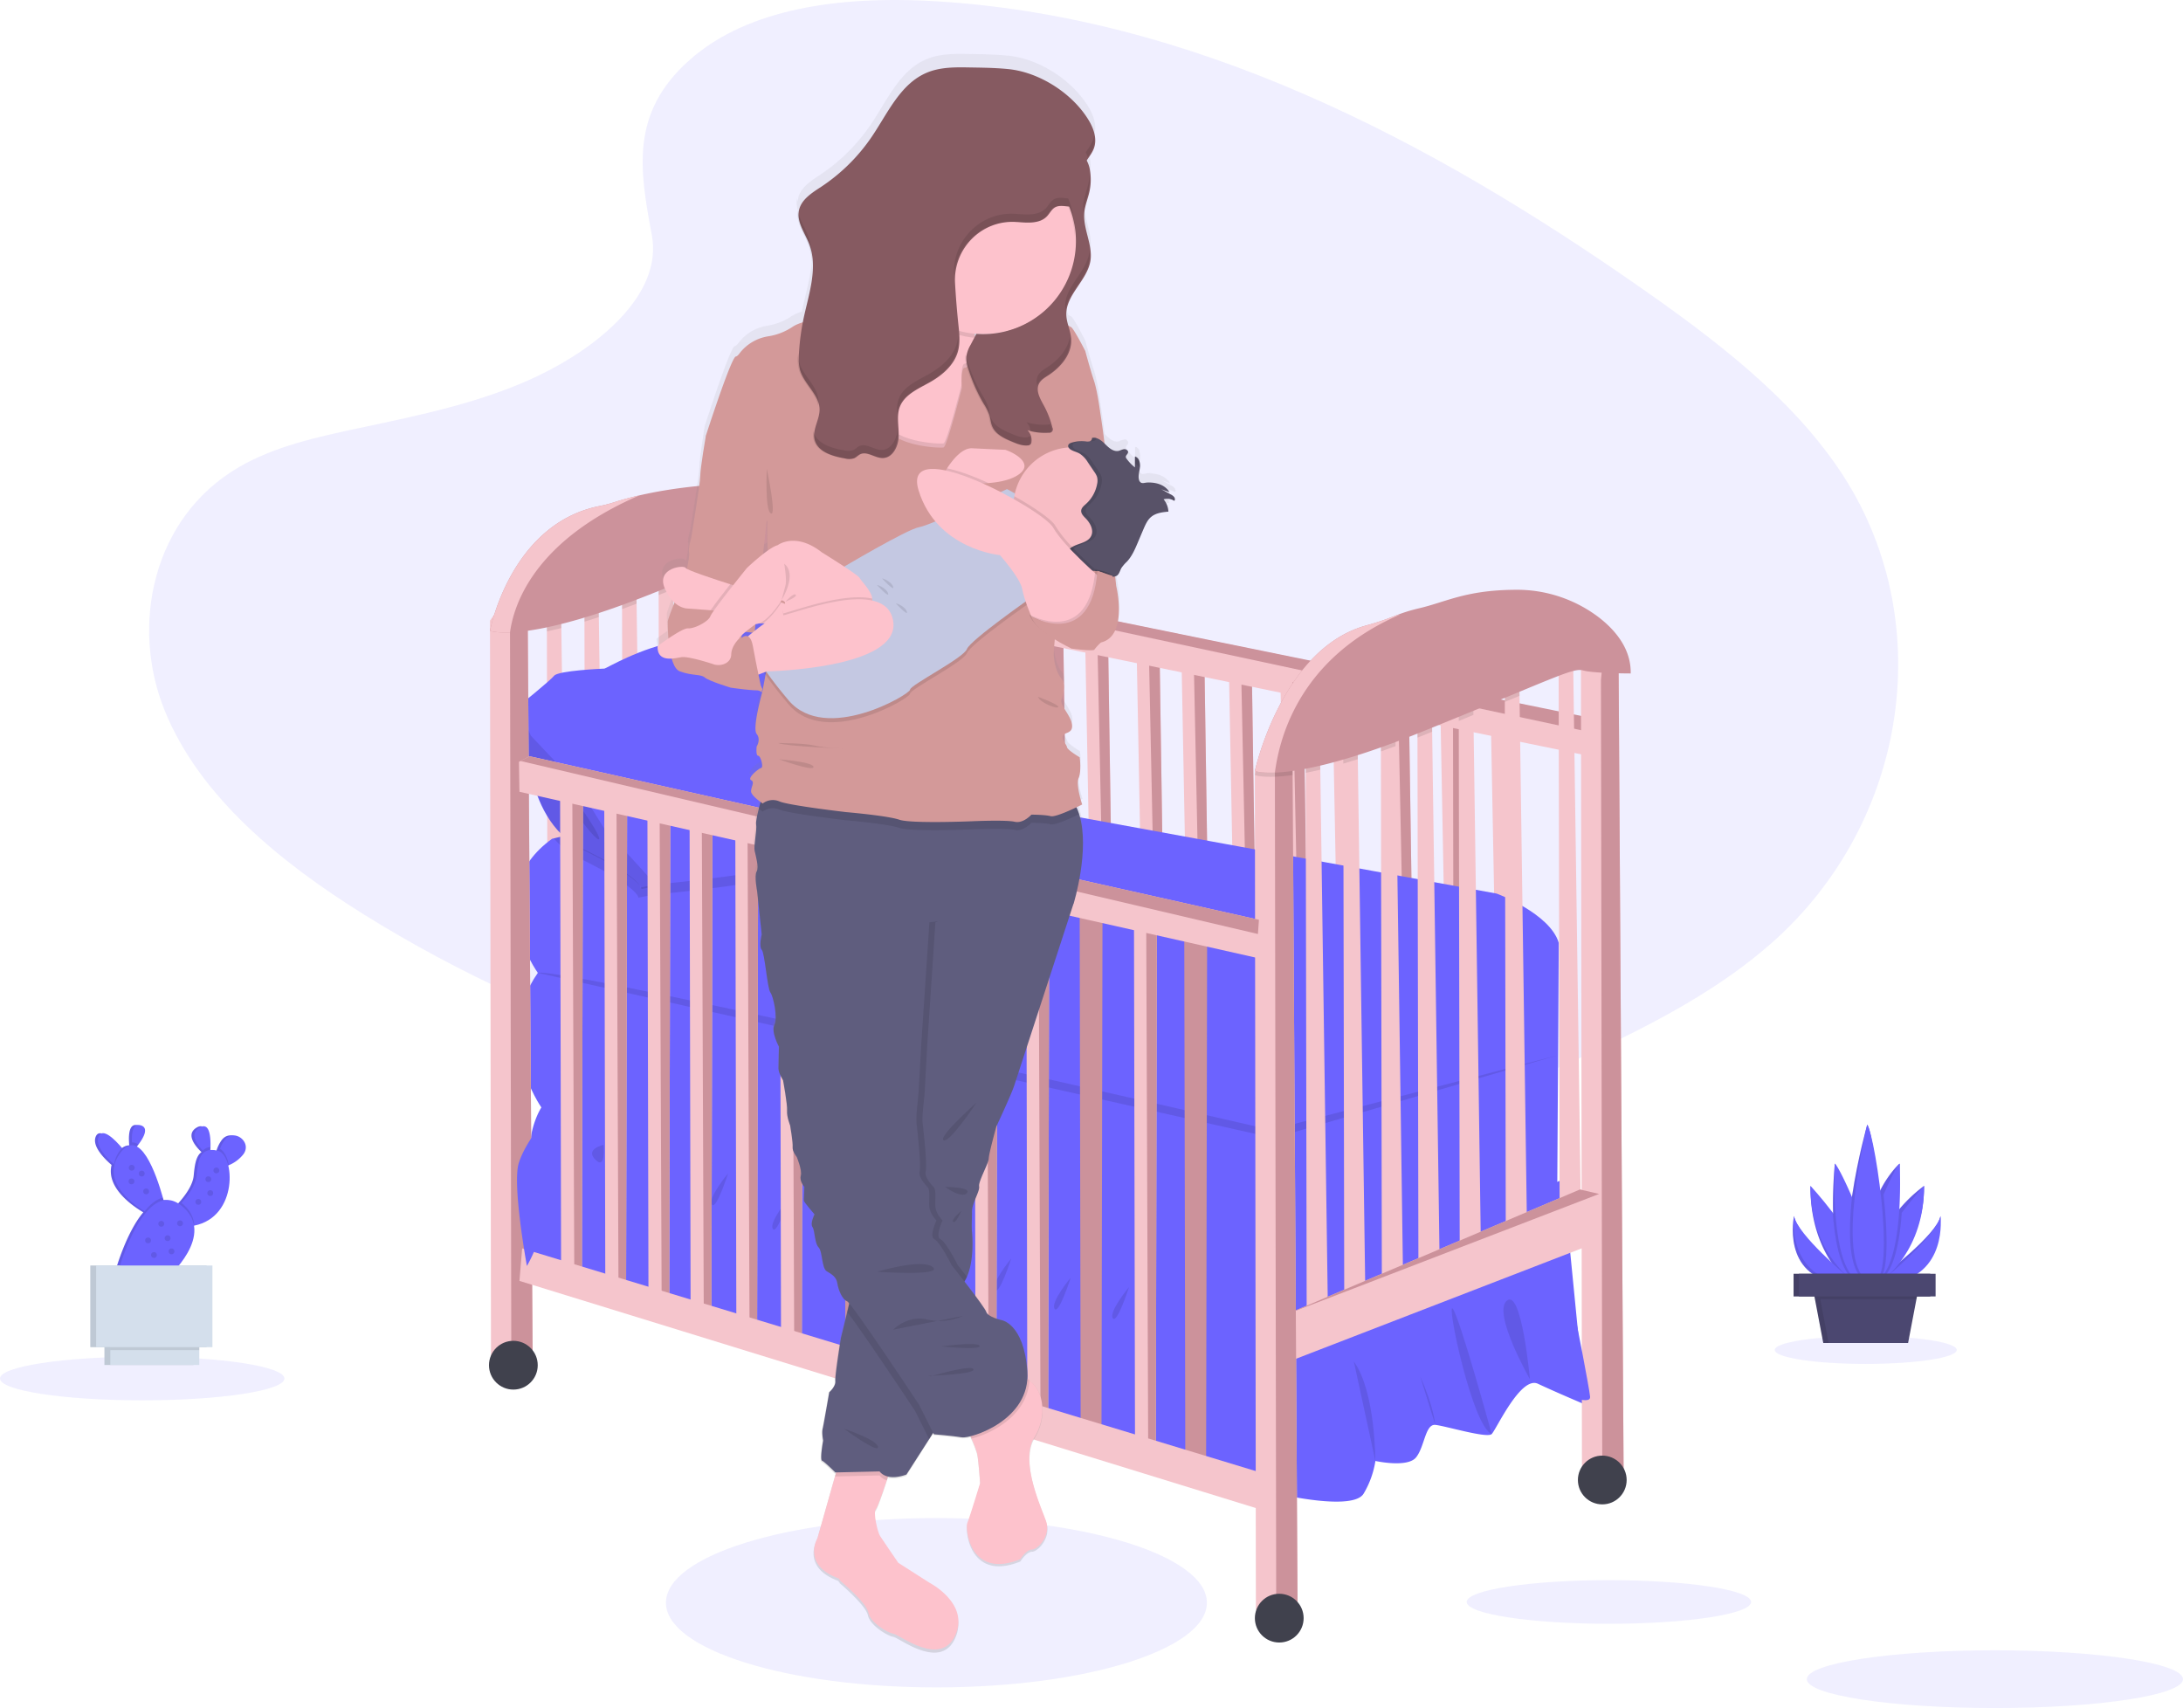 <svg id="eab39aaf-964c-43a5-8393-bd3b53d495e1"
     data-name="Layer 1"
     xmlns="http://www.w3.org/2000/svg"
     width="1074.54"
     height="840.74"
     viewBox="0 0 1074.54 840.74"
>
  <defs>
    <linearGradient id="dcdd7e1b-93ae-4349-854b-9912b47642c8"
                    x1="513.67"
                    y1="843.12"
                    x2="513.67"
                    y2="56.12"
                    gradientUnits="userSpaceOnUse"
    >
      <stop offset="0"
            stop-color="gray"
            stop-opacity="0.25"
      />
      <stop offset="0.54"
            stop-color="gray"
            stop-opacity="0.12"
      />
      <stop offset="1"
            stop-color="gray"
            stop-opacity="0.1"
      />
    </linearGradient>
  </defs>
  <title>baby</title>
  <path d="M402,59.3C431.18,33.27,477,28,518.77,30c131.09,6.52,249.42,69.8,351.78,141.39,37.06,25.91,73.54,53.84,97.59,89.53,49,72.65,34.44,173.29-33.64,233.14-23.17,20.36-51.25,36-80.08,49.81-51.26,24.6-106.57,44.35-164.75,50-41.48,4-83.48.75-124.73-4.84C449.71,573.4,336.6,538.84,241.79,479.72,200.21,453.79,161,421.55,143.88,379.6s-6.17-95.11,36.29-119.94c17.56-10.27,38.56-14.91,59.11-19.27,30.26-6.41,61-12.73,88.3-25.76,28.21-13.46,61.6-39.49,56-69.29C377.6,113.37,372.8,85.3,402,59.3Z"
        transform="translate(-62.73 -29.63)"
        fill="#6c63ff"
        opacity="0.1"
  />
  <ellipse cx="460.93"
           cy="788.9"
           rx="133.14"
           ry="41.68"
           fill="#6c63ff"
           opacity="0.1"
  />
  <polygon points="733.95 360.24 738.78 616.96 749.05 618.17 745.18 359.22 733.95 360.24"
           fill="#f5c5cc"
  />
  <polygon points="739.87 355.45 745.38 622.64 749.05 618.17 745.18 359.22 739.87 355.45"
           fill="none"
  />
  <polygon points="709.12 355.41 713.95 612.13 724.22 613.34 720.35 354.39 709.12 355.41"
           fill="#f5c5cc"
  />
  <polygon points="715.04 350.62 720.54 617.81 724.22 613.34 720.35 354.39 715.04 350.62"
           fill="none"
  />
  <polygon points="715.19 341.99 715.69 621.99 726.19 620.99 722.19 336.49 715.19 341.99"
           fill="#cc929b"
  />
  <polygon points="425.56 295.24 429.99 527.95 440.26 529.03 436.8 294.3 425.56 295.24"
           fill="#f5c5cc"
  />
  <polygon points="431.49 290.89 436.57 533.09 440.26 529.03 436.8 294.3 431.49 290.89"
           fill="#cc929b"
  />
  <polygon points="447.41 301.13 451.84 533.83 462.11 534.91 458.65 300.19 447.41 301.13"
           fill="#f5c5cc"
  />
  <polygon points="453.34 296.77 458.43 538.97 462.11 534.91 458.65 300.19 453.34 296.77"
           fill="#cc929b"
  />
  <polygon points="468.77 307.51 473.2 540.22 483.47 541.3 480.01 306.58 468.77 307.51"
           fill="#f5c5cc"
  />
  <polygon points="474.7 303.17 479.79 545.36 483.47 541.3 480.01 306.58 474.7 303.17"
           fill="#cc929b"
  />
  <polygon points="489.55 308.81 494.11 549.69 504.38 550.81 500.78 307.85 489.55 308.81"
           fill="#f5c5cc"
  />
  <polygon points="495.47 304.31 500.7 555.01 504.38 550.81 500.78 307.85 495.47 304.31"
           fill="#cc929b"
  />
  <polygon points="512.08 310.69 516.65 551.56 526.92 552.68 523.32 309.72 512.08 310.69"
           fill="#f5c5cc"
  />
  <polygon points="518.01 306.19 523.24 556.88 526.92 552.68 523.32 309.72 518.01 306.19"
           fill="#cc929b"
  />
  <polygon points="534.22 318.56 538.78 559.44 549.05 560.56 545.46 317.6 534.22 318.56"
           fill="#f5c5cc"
  />
  <polygon points="540.14 314.06 545.37 564.76 549.05 560.56 545.46 317.6 540.14 314.06"
           fill="#cc929b"
  />
  <polygon points="559.56 323.76 564.24 571.36 574.51 572.51 570.8 322.77 559.56 323.76"
           fill="#f5c5cc"
  />
  <polygon points="565.48 319.14 570.83 576.83 574.51 572.51 570.8 322.77 565.48 319.14"
           fill="#cc929b"
  />
  <polygon points="581.61 326.39 586.28 573.99 596.56 575.14 592.84 325.4 581.61 326.39"
           fill="#f5c5cc"
  />
  <polygon points="587.53 321.76 592.88 579.46 596.56 575.14 592.84 325.4 587.53 321.76"
           fill="#cc929b"
  />
  <polygon points="604.97 332.99 609.65 580.59 619.92 581.75 616.21 332.01 604.97 332.99"
           fill="#f5c5cc"
  />
  <polygon points="610.9 328.37 616.24 586.07 619.92 581.75 616.21 332.01 610.9 328.37"
           fill="#cc929b"
  />
  <polygon points="405.55 294.83 405.05 280.09 410.25 277.25 783.19 353.74 783.88 372.45 405.55 294.83"
           fill="#f5c5cc"
  />
  <polyline points="410.25 277.25 784.56 353.68 784.18 360.69 405.82 279.66"
            fill="#cc929b"
  />
  <polygon points="425.69 661.67 415.19 665.49 405.19 665.49 404.69 270.95 410.19 263.31 415.5 261.75 422.19 260.74 425.69 661.67"
           fill="#f5c5cc"
  />
  <polygon points="425.69 661.67 415.19 665.49 414.54 271.73 415.5 261.75 422.19 260.74 425.69 661.67"
           fill="#cc929b"
  />
  <polygon points="630.35 340.32 635.03 587.91 645.3 589.07 641.59 339.33 630.35 340.32"
           fill="#f5c5cc"
  />
  <polygon points="636.27 335.69 641.62 593.39 645.3 589.07 641.59 339.33 636.27 335.69"
           fill="#cc929b"
  />
  <polygon points="655.92 344.23 660.69 597.12 670.96 598.3 667.15 343.23 655.92 344.23"
           fill="#f5c5cc"
  />
  <polygon points="661.84 339.51 667.28 602.71 670.96 598.3 667.15 343.23 661.84 339.51"
           fill="none"
  />
  <polygon points="682.25 348.86 687.08 605.58 697.35 606.79 693.49 347.84 682.25 348.86"
           fill="#f5c5cc"
  />
  <polygon points="688.17 344.07 693.68 611.27 697.35 606.79 693.49 347.84 688.17 344.07"
           fill="#cc929b"
  />
  <polygon points="280.19 585.99 269.69 586.99 269.2 310.8 269.19 306.99 276.19 301.49 276.3 309.15 280.19 585.99"
           fill="#f5c5cc"
  />
  <polygon points="317.19 570.49 306.69 571.49 306.2 299.81 306.19 291.49 313.19 285.99 313.35 297.15 317.19 570.49"
           fill="#f5c5cc"
  />
  <polygon points="378.19 545.49 367.69 546.49 367.21 278.24 367.19 266.49 374.19 260.99 374.41 276.57 378.19 545.49"
           fill="#f5c5cc"
  />
  <polygon points="404.69 535.49 394.19 536.49 393.72 274.79 393.69 256.49 400.69 250.99 401.05 276.41 404.69 535.49"
           fill="#f5c5cc"
  />
  <polygon points="298.69 582.99 288.19 583.99 287.69 305.99 287.69 303.99 294.69 298.49 294.76 303.76 298.69 582.99"
           fill="#f5c5cc"
  />
  <polygon points="352.69 557.99 342.19 558.99 341.7 286.23 341.69 278.99 348.69 273.49 348.83 283.75 352.69 557.99"
           fill="#f5c5cc"
  />
  <polygon points="335.19 562.99 324.69 563.99 324.21 292.88 324.19 283.99 331.19 278.49 331.35 290.07 335.19 562.99"
           fill="#f5c5cc"
  />
  <path d="M331.72,569.48l-2.5,5.25s-6.5,9.75-5.75,24.75S313,654.23,313,654.23s10.25,4.75,18,4.25,24.5,7.75,24.5,7.75L390.22,677l70.25,16.5s41.25,23,52.5,23,56,15.25,56,15.25S629.47,745,634.22,750,659,761.73,661,762s32.5,3.25,32.5,3.25,35.5,8.25,40.5-.5a45.08,45.08,0,0,0,5.75-16s15.75,3.5,20-1.75,4.5-16.5,9.5-16,25.5,6.75,27.75,4.5,14.25-28.75,22.75-24.75S843,721,843,721l-8.5-86.5-3.75-23.75s-136.25,55.5-141,55.5S331.72,569.48,331.72,569.48Z"
        transform="translate(-62.73 -29.63)"
        fill="#6c63ff"
  />
  <path d="M830,493.73l-.75,122L687.72,670l-358.5-95.25s-24.25-34.25-1.75-66.25c0,0-29-40,7-66l.89-.21,136.11-32.79L532,420.56l267.45,48.92S825.72,479.23,830,493.73Z"
        transform="translate(-62.73 -29.63)"
        fill="#6c63ff"
  />
  <path d="M527.22,432.23c-6.75,3.5-55.75,16.25-65.5,24S384.47,470,384.47,470l-7.5,1.5s.5-5-29.25-19.5a37.93,37.93,0,0,1-12.36-9.71l136.11-32.79L532,420.56C532.08,425.35,531.26,430.13,527.22,432.23Z"
        transform="translate(-62.73 -29.63)"
        opacity="0.1"
  />
  <path d="M321.47,384s-2.5,48.5,27.25,63S378,466.48,378,466.48l7.5-1.5s-26-29-24.25-34S338,400.73,334.47,399.73,321.47,384,321.47,384Z"
        transform="translate(-62.73 -29.63)"
        fill="#6c63ff"
  />
  <path d="M322,384.73s-2.5,48.5,27.25,63,29.25,19.5,29.25,19.5l7.5-1.5s-26-29-24.25-34S338.47,401.48,335,400.48,322,384.73,322,384.73Z"
        transform="translate(-62.73 -29.63)"
        opacity="0.1"
  />
  <path d="M329,405.23s24,36.25,28.25,37.5S334.72,405.73,329,405.23Z"
        transform="translate(-62.73 -29.63)"
        opacity="0.1"
  />
  <path d="M318,377.23s15.5-12.5,17.5-15,24-3.5,24.75-3.5,17.5-10.25,36.25-13.5,26.25-4.75,26.25-4.75,27.5-11.5,29-14,14.25-5.25,30,7,50.5,67.25,50.75,73.25,2.5,17-4.25,20.5-55.75,16.25-65.5,24S385.47,465,385.47,465L360,437.23l-13.5-21.75L324,391.73Z"
        transform="translate(-62.73 -29.63)"
        fill="#6c63ff"
  />
  <path d="M359.8,593.15s-9.33,2-4,7.33S359.8,593.15,359.8,593.15Z"
        transform="translate(-62.73 -29.63)"
        opacity="0.1"
  />
  <path d="M392.47,603.82s-10,12-8,15.33S392.47,603.82,392.47,603.82Z"
        transform="translate(-62.73 -29.63)"
        opacity="0.1"
  />
  <path d="M451.14,619.15s-10,12-8,15.33S451.14,619.15,451.14,619.15Z"
        transform="translate(-62.73 -29.63)"
        opacity="0.1"
  />
  <path d="M522.47,639.15s-10,12-8,15.33S522.47,639.15,522.47,639.15Z"
        transform="translate(-62.73 -29.63)"
        opacity="0.1"
  />
  <path d="M618.47,663.15s-10,12-8,15.33S618.47,663.15,618.47,663.15Z"
        transform="translate(-62.73 -29.63)"
        opacity="0.1"
  />
  <path d="M421.14,607.15s-10,12-8,15.33S421.14,607.15,421.14,607.15Z"
        transform="translate(-62.73 -29.63)"
        opacity="0.1"
  />
  <path d="M560.47,649.15s-10,12-8,15.33S560.47,649.15,560.47,649.15Z"
        transform="translate(-62.73 -29.63)"
        opacity="0.1"
  />
  <path d="M589.8,658.48s-10,12-8,15.34S589.8,658.48,589.8,658.48Z"
        transform="translate(-62.73 -29.63)"
        opacity="0.1"
  />
  <path d="M477.14,627.15s-10,12-8,15.33S477.14,627.15,477.14,627.15Z"
        transform="translate(-62.73 -29.63)"
        opacity="0.1"
  />
  <path d="M729.14,699.82l10.58,48.91S739.8,714.48,729.14,699.82Z"
        transform="translate(-62.73 -29.63)"
        opacity="0.1"
  />
  <path d="M761.8,707.15,769.22,731S768.47,721.82,761.8,707.15Z"
        transform="translate(-62.73 -29.63)"
        opacity="0.1"
  />
  <path d="M797,735.48s-15.83-57.66-19.17-61.66S787.47,731.82,797,735.48Z"
        transform="translate(-62.73 -29.63)"
        opacity="0.1"
  />
  <path d="M815.8,708.48s-18.66-32.66-11.33-38.66S815.8,708.48,815.8,708.48Z"
        transform="translate(-62.73 -29.63)"
        opacity="0.1"
  />
  <path d="M327.47,508.48,689.8,589.82l139.34-40.67L688.47,585.82S338.47,505.15,327.47,508.48Z"
        transform="translate(-62.73 -29.63)"
        opacity="0.1"
  />
  <polygon points="275.69 390.49 276.19 623.24 286.44 624.49 286.94 389.74 275.69 390.49"
           fill="#f5c5cc"
  />
  <polygon points="281.69 386.24 282.69 628.49 286.44 624.49 286.94 389.74 281.69 386.24"
           fill="#cc929b"
  />
  <polygon points="297.44 396.74 297.94 629.49 308.19 630.74 308.69 395.99 297.44 396.74"
           fill="#f5c5cc"
  />
  <polygon points="303.44 392.49 304.44 634.74 308.19 630.74 308.69 395.99 303.44 392.49"
           fill="#cc929b"
  />
  <polygon points="318.69 403.49 319.19 636.24 329.44 637.49 329.94 402.74 318.69 403.49"
           fill="#f5c5cc"
  />
  <polygon points="324.69 399.24 325.69 641.49 329.44 637.49 329.94 402.74 324.69 399.24"
           fill="#cc929b"
  />
  <polygon points="339.44 405.14 339.94 646.06 350.19 647.35 350.69 404.36 339.44 405.14"
           fill="#f5c5cc"
  />
  <polygon points="345.44 400.74 346.44 651.49 350.19 647.35 350.69 404.36 345.44 400.74"
           fill="#cc929b"
  />
  <polygon points="361.94 407.39 362.44 648.31 372.69 649.6 373.19 406.61 361.94 407.39"
           fill="#f5c5cc"
  />
  <polygon points="367.94 402.99 368.94 653.74 372.69 649.6 373.19 406.61 367.94 402.99"
           fill="#cc929b"
  />
  <polygon points="383.94 415.64 384.44 656.56 394.69 657.85 395.19 414.86 383.94 415.64"
           fill="#f5c5cc"
  />
  <polygon points="389.94 411.24 390.94 661.99 394.69 657.85 395.19 414.86 389.94 411.24"
           fill="#cc929b"
  />
  <polygon points="409.19 421.26 409.69 668.9 419.94 670.23 420.44 420.46 409.19 421.26"
           fill="none"
  />
  <polygon points="415.19 416.74 416.19 674.49 419.94 670.23 420.44 420.46 415.19 416.74"
           fill="#cc929b"
  />
  <polygon points="431.19 424.26 431.69 671.9 441.94 673.23 442.44 423.46 431.19 424.26"
           fill="#f5c5cc"
  />
  <polygon points="437.19 419.74 438.19 677.49 441.94 673.23 442.44 423.46 437.19 419.74"
           fill="#cc929b"
  />
  <polygon points="454.44 431.26 454.94 678.9 465.19 680.23 465.69 430.46 454.44 431.26"
           fill="#f5c5cc"
  />
  <polygon points="460.44 426.74 461.44 684.49 465.19 680.23 465.69 430.46 460.44 426.74"
           fill="#cc929b"
  />
  <polygon points="479.69 439.01 480.19 686.65 490.44 687.98 490.94 438.21 479.69 439.01"
           fill="#f5c5cc"
  />
  <polygon points="485.69 434.49 486.69 692.24 490.44 687.98 490.94 438.21 485.69 434.49"
           fill="#cc929b"
  />
  <polygon points="505.19 443.36 505.69 696.28 515.94 697.64 516.44 442.54 505.19 443.36"
           fill="#f5c5cc"
  />
  <polygon points="511.19 438.74 512.19 701.99 515.94 697.64 516.44 442.54 511.19 438.74"
           fill="#cc929b"
  />
  <polygon points="531.44 448.43 531.94 705.2 542.19 706.58 542.69 447.6 531.44 448.43"
           fill="#cc929b"
  />
  <polygon points="537.44 443.74 538.44 710.99 542.19 706.58 542.69 447.6 537.44 443.74"
           fill="none"
  />
  <polygon points="558.19 455.43 558.69 712.2 568.94 713.58 569.44 454.6 558.19 455.43"
           fill="#f5c5cc"
  />
  <polygon points="564.19 450.74 565.19 717.99 568.94 713.58 569.44 454.6 564.19 450.74"
           fill="#cc929b"
  />
  <polygon points="582.94 460.68 583.44 717.45 593.69 718.83 594.19 459.85 582.94 460.68"
           fill="#cc929b"
  />
  <polygon points="588.94 455.99 589.94 723.24 593.69 718.83 594.19 459.85 588.94 455.99"
           fill="none"
  />
  <polygon points="262.19 668.49 251.69 672.49 241.69 672.49 241.19 305.49 246.69 297.49 252 295.86 259.69 293.49 262.19 668.49"
           fill="#f5c5cc"
  />
  <polygon points="262.19 668.49 251.69 672.49 251.04 306.3 252 295.86 259.69 293.49 262.19 668.49"
           fill="#cc929b"
  />
  <circle cx="252.69"
          cy="671.99"
          r="12"
          fill="#40414d"
  />
  <polygon points="799.19 724.67 788.69 728.49 778.69 728.49 778.19 324.95 783.69 326.31 789 324.75 796.69 322.49 799.19 724.67"
           fill="#f5c5cc"
  />
  <polygon points="799.19 724.67 788.69 728.49 788.04 334.73 789 324.75 796.69 322.49 799.19 724.67"
           fill="#cc929b"
  />
  <polygon points="653.69 648.99 643.19 649.99 642.71 380.4 642.69 369.99 649.69 364.49 649.89 378.86 653.69 648.99"
           fill="#f5c5cc"
  />
  <polygon points="690.69 633.49 680.19 634.49 679.72 369.88 679.69 354.49 686.69 348.99 686.95 367.25 690.69 633.49"
           fill="#f5c5cc"
  />
  <polygon points="751.69 608.49 741.19 609.49 740.72 345.5 740.69 329.49 747.69 323.99 747.95 342.5 751.69 608.49"
           fill="#f5c5cc"
  />
  <polygon points="767.19 319.49 767.69 599.49 778.19 598.49 774.19 313.99 767.19 319.49"
           fill="#f5c5cc"
  />
  <polygon points="672.19 645.99 661.69 646.99 661.21 375.87 661.19 366.99 668.19 361.49 668.36 373.7 672.19 645.99"
           fill="#f5c5cc"
  />
  <polygon points="708.69 625.99 698.19 626.99 697.72 363.08 697.69 346.99 704.69 341.49 704.95 360.17 708.69 625.99"
           fill="#f5c5cc"
  />
  <polygon points="729.02 619.32 718.52 620.32 718.05 356.41 718.05 354.84 718.02 340.32 725.02 334.82 725.26 351.88 725.28 353.5 729.02 619.32"
           fill="#f5c5cc"
  />
  <polygon points="632.69 647.16 777.69 585.49 787.69 587.82 788.02 610.82 635.36 669.82 632.69 647.16"
           fill="#f5c5cc"
  />
  <polyline points="777.69 585.49 632.69 647.16 787.15 587.69"
            fill="#cc929b"
  />
  <polygon points="257.02 614.49 622.69 725.49 622.02 743.49 255.69 630.49 257.02 614.49"
           fill="#f5c5cc"
  />
  <path d="M701.42,818.12l-10.5,4h-10l-.5-411h0v-2l.78-1.14,4.72-6.86,5.31-1.63,7.69-2.37.08,14Z"
        transform="translate(-62.73 -29.63)"
        fill="#f5c5cc"
  />
  <polygon points="638.69 788.49 628.19 792.49 627.54 380.3 628.5 369.86 636.19 367.49 638.69 788.49"
           fill="#cc929b"
  />
  <path d="M698.92,397.12l.08,14a85.24,85.24,0,0,1-8.73.82c-7.2.28-9.85-.81-9.85-.81h0c0-.14.28-1.26.78-3.13l4.72-6.86,5.31-1.63Z"
        transform="translate(-62.73 -29.63)"
        opacity="0.1"
  />
  <path d="M712.42,394.12l.2,14.37q-3.87.9-7.18,1.54l0-10.41Z"
        transform="translate(-62.73 -29.63)"
        opacity="0.1"
  />
  <path d="M730.92,391.12l.17,12.21c-2.49.79-4.88,1.51-7.15,2.17l0-8.88Z"
        transform="translate(-62.73 -29.63)"
        opacity="0.1"
  />
  <path d="M749.42,378.62l.26,18.26q-3.75,1.39-7.23,2.63l0-15.39Z"
        transform="translate(-62.73 -29.63)"
        opacity="0.1"
  />
  <path d="M767.42,371.12l.26,18.68-5.76,2.32-1.47.59,0-16.09Z"
        transform="translate(-62.73 -29.63)"
        opacity="0.1"
  />
  <path d="M810.68,372.13l-7.23,3,0-16,7-5.5Z"
        transform="translate(-62.73 -29.63)"
        opacity="0.1"
  />
  <path d="M788,381.51l-7.21,3,0-14.52,7-5.5Z"
        transform="translate(-62.73 -29.63)"
        opacity="0.1"
  />
  <path d="M865.42,361.12s-18.5,0-23.5-1.5-15.5,4.5-80,30.5c-39,15.73-60.65,19.38-71.65,19.81-7.2.28-9.85-.81-9.85-.81s13.17-60.42,55.11-71.71a124.39,124.39,0,0,0,13.77-4.63l.81-.31a82,82,0,0,1,10.81-3.35c13.46-3.09,23.07-9,47.4-9.18A66.55,66.55,0,0,1,850.1,333.8C858.44,340.36,865.63,349.43,865.42,361.12Z"
        transform="translate(-62.73 -29.63)"
        fill="#cc929b"
  />
  <path d="M751.92,332.12c-51.9,22.38-59.82,64.21-61.65,77.81-7.2.28-9.85-.81-9.85-.81s13.17-60.42,55.11-71.71a124.39,124.39,0,0,0,13.77-4.63l.81-.31C750.71,332.38,751.31,332.26,751.92,332.12Z"
        transform="translate(-62.73 -29.63)"
        fill="#f5c5cc"
  />
  <path d="M338.92,331.12l.11,7.66c-2.53.63-4.89,1.18-7.1,1.65v-3.81Z"
        transform="translate(-62.73 -29.63)"
        opacity="0.1"
  />
  <path d="M357.42,328.12l.07,5.27q-3.69,1.22-7.07,2.23v-2Z"
        transform="translate(-62.73 -29.63)"
        opacity="0.1"
  />
  <path d="M375.92,315.62l.16,11.16q-3.69,1.41-7.15,2.66v-8.32Z"
        transform="translate(-62.73 -29.63)"
        opacity="0.1"
  />
  <path d="M393.92,308.12l.16,11.58q-3.45,1.33-7.14,2.81l0-8.89Z"
        transform="translate(-62.73 -29.63)"
        opacity="0.1"
  />
  <path d="M411.42,303.12l.14,10.26q-3.4,1.14-7.13,2.48v-7.24Z"
        transform="translate(-62.73 -29.63)"
        opacity="0.1"
  />
  <path d="M436.92,290.62l.22,15.58c-2.21.46-4.6,1-7.2,1.67l0-11.75Z"
        transform="translate(-62.73 -29.63)"
        opacity="0.1"
  />
  <path d="M463.78,306a26.37,26.37,0,0,0-7.33-1.62l0-18.3,7-5.5Z"
        transform="translate(-62.73 -29.63)"
        opacity="0.1"
  />
  <path d="M488.92,306.12s-18.5,0-23.5-1.5-15.5-9.5-80,16.5c-39,15.73-60.65,19.38-71.65,19.81-7.2.28-9.85-.81-9.85-.81s9.93-52.5,53.72-61.36a64.38,64.38,0,0,0,7.23-1.85c2.69-.88,6.93-2.14,12.63-3.45,14.7-3.38,39.07-7.09,71.46-5.52A44.32,44.32,0,0,1,478.75,281,34.31,34.31,0,0,1,488.92,306.12Z"
        transform="translate(-62.73 -29.63)"
        fill="#cc929b"
  />
  <path d="M377.5,273.46c-51.9,22.38-61.9,53.87-63.73,67.47-7.2.28-9.85-.81-9.85-.81s9.93-52.5,53.72-61.36a64.38,64.38,0,0,0,7.23-1.85C367.56,276,371.8,274.77,377.5,273.46Z"
        transform="translate(-62.73 -29.63)"
        fill="#f5c5cc"
  />
  <polygon points="255.69 389.74 255.44 374.99 260.69 372.24 619.69 452.74 618.69 471.49 255.69 389.74"
           fill="#f5c5cc"
  />
  <polyline points="260.69 372.24 619.69 452.74 619.19 459.74 256.22 374.58"
            fill="#cc929b"
  />
  <circle cx="788.69"
          cy="728.49"
          r="12"
          fill="#40414d"
  />
  <circle cx="629.69"
          cy="796.49"
          r="12"
          fill="#40414d"
  />
  <path d="M332.09,579.45s-10.67,12-14,22.67,4,50.67,4,50.67a73.65,73.65,0,0,0,8-21.34C332.75,618.79,332.09,579.45,332.09,579.45Z"
        transform="translate(-62.73 -29.63)"
        fill="#6c63ff"
  />
  <path d="M838.42,679.12s6.5,33,7,38-16.5-2.5-16.5-2.5Z"
        transform="translate(-62.73 -29.63)"
        fill="#6c63ff"
  />
  <path d="M641.42,270.81l-.17,0a2,2,0,0,0-.37-.94,4.91,4.91,0,0,0-1.66-1.26L634.53,266l4.05,1.47a9.05,9.05,0,0,0-.63-.94l.47.26-.32-.45-.43-.15c-2.16-2.53-5.76-3.58-9.25-3.53h.06c.45-.06.91-.1,1.36-.13a16.23,16.23,0,0,0-3,.09h0a1.4,1.4,0,0,0,.35.1c-.32,0-.64.06-1,.1a3,3,0,0,1-1.57,0,2.27,2.27,0,0,1-1.21-1.65c-.5-2,.29-4.15.52-6.24a6.69,6.69,0,0,0-.31-2.91c0-.2,0-.4,0-.6a3,3,0,0,0-2-1.84,1.85,1.85,0,0,0,0,.23l-.17-.07c0,1.79,0,3.59,0,5.38a21.45,21.45,0,0,1-4.09-4.26,1.87,1.87,0,0,1-.41-.85c-.1-.91,1.06-1.54,1.13-2.46a1.37,1.37,0,0,0-1-1.3l.3-.11a2.25,2.25,0,0,0-1.14-.2,19.16,19.16,0,0,0-2.52.76l.26.05a5.69,5.69,0,0,1-.59.16c-2.51.52-4.75-1.48-6.56-3.29l-.39-.39c-.86-7.53-2.25-16.16-2.25-16.16s-1.25-9.86-3-15.16-4.27-14.66-4.27-14.66-5.76-11.37-7-11.87a15.27,15.27,0,0,1-1.41-.8,22.39,22.39,0,0,1-1-5.24c-.31-9.94,10.31-17,11.91-26.85,1.31-8-3.73-16-3-24.11.34-3.55,1.77-6.89,2.54-10.37a27.93,27.93,0,0,0,.29-10.27,16.93,16.93,0,0,0-1.64-5.27,28.46,28.46,0,0,0,3.61-6.11c1.62-4.62-.13-9.78-2.66-14-8.13-13.43-24.6-24-40-25.37-6.21-.57-12.44-.68-18.66-.78-7.14-.13-14.52-.21-21.12,2.55-13.12,5.49-19.33,20.16-27.3,32a90.72,90.72,0,0,1-24.82,24.77c-4.61,3.08-10,6.36-11.08,11.83a10.77,10.77,0,0,0-.19,1.59,14.66,14.66,0,0,1-.33-1.46c-1.09,5.71,2.94,11,5,16.45a29,29,0,0,1,1.84,8.89,38.88,38.88,0,0,0,0-4.32c2,10.38-1.67,21.52-3.94,32.13-.17.78-.3,1.56-.46,2.34a19.13,19.13,0,0,0-5.26,2.37,29.58,29.58,0,0,1-11.82,4.6,22.08,22.08,0,0,0-14.22,8.54c-.64.86-1.26,1.45-1.8,1.51-2.25.26-14.79,39.42-14.79,39.42S407,255.55,407,259.33s-4.51,31.08-4.51,31.08-1.51,5-1,7.07c.29,1.15-.4,5-1.05,8.1a1.8,1.8,0,0,1-.7-.52c-.75-1.51-14.55,0-10.28,10.11a19.82,19.82,0,0,0,4.83,7.18c-1.9,4.76-3.55,9.19-3.33,9.75,0,0,0,3.61.32,8.07-2.93,2-5.33,3.8-5.33,3.8-.21,5.52,3.47,6.4,6.93,6.2.89,3.2,2.19,5.74,4.1,6.43,6.27,2.28,10.28,1.27,12.29,3S422,364.69,422,364.69A126.76,126.76,0,0,0,435.74,366l1.84.92-.22-1c.59-.11.32-.81-.42-2-.33-1.53-.75-3.53-1.22-5.81l2.75-1,.75,1.11c-1,5.24-1.64,8.73-1.64,8.73s-5,17.94-2.76,20.72,0,6.32,0,6.32-.5,4.54.76,4.54,2.75,5.81,1.5,6.07-7,5.05-5,6.06,0,3.28,0,5.56c0,1.66,3.06,4.12,4.72,5.33-.3,1.08-.61,2.23-.9,3.36-.86,3.34-1.53,6.56-1.32,7.73.5,2.78-1.25,10.61-.75,13.14s2.26,8.08,1,10.36.25,9.85.25,9.85l2.26,21.47s-1.5,6.07,0,7.58,2.76,19.21,4.26,21.23,3.77,12.63,2,16.17,2.26,10.86,2.26,10.86-.25,8.59-.25,10.86,2.25,5.81,2.25,5.81,2.26,12.13,2,15.16,1.5,7.33,1.5,7.33,1.51,8.84,1.26,10.86,2,4.8,2,4.8,2.76,6.57,2,9.35,1.75,5.56,1.75,5.56-.25,6.06-.25,6.82,5.27,6.82,5.27,6.82-2.26,4.55-1,6.32,1,8.08,3,10.11,1.5,10.35,4,11.87,4.76,2.78,5.26,6.06,2.51,8.09,4.77,8.85a4.35,4.35,0,0,1,1.1,1.09l-1,4.25-3.09,12.85s-3,18.69-2.76,21.47-3,5.56-3,5.56-2.76,16.17-3.26,18.19.25,5.81.25,5.81-1.75,9.6-.5,10.11,6.52,5.81,6.52,5.81h.41l-.54,1.9-8.65,30.7s-8,13.39,10.54,20.21c.62,1.2,1.19,1.23.52,1,.61.52,13,11,14,15.91s9.53,10.1,12.54,10.61,23.07,16.67,30.34.76-12.79-26.28-12.79-26.28L504.78,800s-7.77-11.37-9-13.39-3.51-11.88-2-13.39c.77-.78,3.18-7.7,5.36-14.28.2-.63.41-1.25.61-1.87,4.26,1,9.08-1,9.08-1L520,738.45l2-3.09.36.72s9.28.76,13.79,1.52a13,13,0,0,0,4.24-.53c.17.37.34.75.5,1.13a55.3,55.3,0,0,1,2.78,7.23c.75,3.28,1.51,14.9,1.51,14.9s-5,16.68-6.27,19.71,1.25,28.3,26.08,18.19c0,0,3-4.8,5.76-4.8s9.53-6.82,7-14.15-13-29.81-5.76-41.68c5.84-9.56,5.37-22.38-2.48-28.34-.33-.25-.68-.47-1-.69a28.64,28.64,0,0,0,0-3.82c-1.76-24.25-13-25.52-13-25.52s-6.52-1.51-7.27-4c-.44-1.46-6.09-9-10.77-15.13.16-.26.31-.52.46-.78,0-.09.1-.18.14-.27.22-.41.43-.83.63-1.27,3.64-8.18,2.7-20.08,2.51-22.21-.25-2.78,0-6.32,0-10.36s4-10.11,3.51-12.38,4.77-11.62,4.77-13.9S553.18,583,553.18,583s7.27-15.67,8.78-20.22c1.44-4.36,27.12-83.84,29.2-90.28a3.91,3.91,0,0,1,.14-.42s8.2-26.83,2.71-44.45a28.25,28.25,0,0,0-1.29-3.41c1.68-.81,2.84-1.4,2.84-1.4s-3.26-9.6-1.76-13.14.5-10.36.5-10.36-6-3.54-6.26-5.05-2.76-3.54-2-5.56,5-1,4.51-5.56-5.76-9.35-5.26-12.13,2.5-7.83,0-10.86-3.51-7.83-3.76-11.62c-.07-1,.15-3.95.5-7.84a88.06,88.06,0,0,0,8.27,4.55s10.78,1.52,11.29.51a23.77,23.77,0,0,1,3.26-3.54c13.54-3.28,7.52-28,7.52-28s-.2-1.81-.52-4.79a2.63,2.63,0,0,0,.94-.45c1.15-.84,1.43-2.44,2.13-3.7a18.38,18.38,0,0,1,2.78-3.26c2.48-2.7,3.95-6.15,5.37-9.54.9-2.16,1.82-4.32,2.73-6.49s2-4.76,4-6.33c2.3-1.85,5.42-2.21,8.35-2.48a10.45,10.45,0,0,0-2.39-6.12,6.14,6.14,0,0,1,5.26.8,2.12,2.12,0,0,0,.11-.21l.06,0A1.35,1.35,0,0,0,641.42,270.81ZM427.29,340c.06-.5.15-1,.26-1.5.49-.46,1.08-1,1.71-1.5l3.5.34c-.86.7-1.61,1.34-2.22,1.86C429.46,338.65,428.28,339.19,427.29,340Zm7-6.93a5.38,5.38,0,0,0,1.45-.31c.67,0,1.36,0,2.06,0l1,0c-1.67,1.17-3.36,2.47-4.86,3.68l.35-3.29Zm5.77-51s-.23,7.18.28,14.4c-.78.55-1.59,1.15-2.39,1.78l1.77-16.65Z"
        transform="translate(-62.73 -29.63)"
        fill="url(#dcdd7e1b-93ae-4349-854b-9912b47642c8)"
  />
  <path d="M570.67,792.37c-2.75,0-5.75,4.75-5.75,4.75-24.75,10-27.25-15-26-18s6.25-19.5,6.25-19.5-.75-11.5-1.5-14.75a55.77,55.77,0,0,0-2.77-7.15c-1.68-3.83-3.48-7.6-3.48-7.6s10.75-26.5,25-24a16.08,16.08,0,0,1,7,3c7.83,5.9,8.3,18.59,2.47,28-7.25,11.75,3.25,34,5.75,41.25S573.42,792.37,570.67,792.37Z"
        transform="translate(-62.73 -29.63)"
        fill="#fdc2cc"
  />
  <path d="M532.92,834.62c-7.25,15.75-27.25-.25-30.25-.75s-11.5-5.5-12.5-10.5-13.37-15.23-14-15.74c.67.21.1.18-.52-1-18.5-6.75-10.5-20-10.5-20l8.62-30.38,2.38-8.37,27-1.75s-1.85,5.91-3.91,12.12c-2.17,6.51-4.57,13.36-5.34,14.13-1.5,1.5.75,11.25,2,13.25s9,13.25,9,13.25l15.25,9.75S540.17,818.87,532.92,834.62Z"
        transform="translate(-62.73 -29.63)"
        fill="#fdc2cc"
  />
  <path d="M503.17,746.12s-1.85,5.91-3.91,12.12a7.19,7.19,0,0,1-3.59-2.37l-21.75.5-.13-.13,2.38-8.37Z"
        transform="translate(-62.73 -29.63)"
        opacity="0.1"
  />
  <path d="M591.17,474.37s0,.14-.13.41c-2.08,6.37-27.68,85-29.12,89.34-1.5,4.5-8.75,20-8.75,20s-3.75,13.5-3.75,15.75-5.25,11.5-4.75,13.75-3.5,8.25-3.5,12.25-.25,7.5,0,10.25c.19,2.11,1.12,13.89-2.51,22a14.79,14.79,0,0,1-3.45,5,10.71,10.71,0,0,1-1.29,1c-9,6-9.75,67.5-9.75,67.5l-.42.66L520.1,738l-11.18,17.4s-9,3.75-13.25-1.5l-21.75.5s-5.25-5.25-6.5-5.75.5-10,.5-10-.75-3.75-.25-5.75,3.25-18,3.25-18,3.25-2.75,3-5.5,2.75-21.25,2.75-21.25l3.08-12.71,1.52-6.27,3.15-13,21.25-187.75,27-8.25,52,2.5,5.7,10.3Z"
        transform="translate(-62.73 -29.63)"
        fill="#5f5d7e"
  />
  <path d="M517.92,566.62c-.25,4.75-1.5,12-1,16.25s2.25,20.25,1.5,23.25,2.75,6.5,4,8,.5,6,.75,9.5,3.5,6.75,3.5,6.75-3.75,8-1,9.25,8.5,12.75,8.5,12.75,1.93,2.43,4.49,5.73a13.71,13.71,0,0,1-4.74,6c-9,6-9.75,67.5-9.75,67.5l-.42.66-5.58-11.16s-33.25-50.25-35.5-51a3.52,3.52,0,0,1-1.4-1l3.15-13,21.25-187.75,27-8.25,52,2.5-27.38,2.75s-12.17,8.73-12.25,9l-21.87,9.25-4,60S518.17,561.87,517.92,566.62Z"
        transform="translate(-62.73 -29.63)"
        opacity="0.1"
  />
  <path d="M590.37,472.92c-.69,2.78-72.7-5.55-72.7-5.55l.5,19.25-4,60s-1,18.25-1.25,23-1.5,12-1,16.25,2.25,20.25,1.5,23.25,2.75,6.5,4,8,.5,6,.75,9.5,3.5,6.75,3.5,6.75-3.75,8-1,9.25,8.5,12.75,8.5,12.75,2.75,3.47,6,7.73a10.71,10.71,0,0,1-1.29,1c-9,6-9.75,67.5-9.75,67.5l-.42.66L520.1,738l-6.93-13.85s-25.65-38.77-33.42-48.71l1.52-6.27,3.15-13,21.25-187.75,27-8.25,52,2.5Z"
        transform="translate(-62.73 -29.63)"
        opacity="0.1"
  />
  <path d="M569.45,709.08c-1,17.9-19.86,26.66-28.55,28.64-1.68-3.83-3.48-7.6-3.48-7.6s10.75-26.5,25-24A16.08,16.08,0,0,1,569.45,709.08Z"
        transform="translate(-62.73 -29.63)"
        opacity="0.1"
  />
  <path d="M514.92,566.62c-.25,4.75-1.5,12-1,16.25s2.25,20.25,1.5,23.25,2.75,6.5,4,8,.5,6,.75,9.5,3.5,6.75,3.5,6.75-3.75,8-1,9.25,8.5,12.75,8.5,12.75,16.25,20.5,17,23,7.25,4,7.25,4,11.25,1.25,13,25.25-27.75,33.25-32.25,32.5-13.75-1.5-13.75-1.5l-7.25-14.5s-33.25-50.25-35.5-51-4.25-5.5-4.75-8.75-2.75-4.5-5.25-6-2-9.75-4-11.75-1.75-8.25-3-10,1-6.25,1-6.25-5.25-6-5.25-6.75.25-6.75.25-6.75-2.5-2.75-1.75-5.5-2-9.25-2-9.25-2.25-2.75-2-4.75-1.25-10.75-1.25-10.75-1.75-4.25-1.5-7.25-2-15-2-15-2.25-3.5-2.25-5.75.25-10.75.25-10.75-4-7.25-2.25-10.75-.5-14-2-16-2.75-19.5-4.25-21,0-7.5,0-7.5l-2.25-21.25s-1.5-7.5-.25-9.75-.5-7.75-1-10.25,1.25-10.25.75-13c-.21-1.16.46-4.34,1.31-7.65,1.18-4.56,2.69-9.35,2.69-9.35s128.5-12,147,.5c4,2.68,6.47,6.75,8,11.51,5.47,17.44-2.71,44-2.71,44l-71,9.25-4,60S515.17,561.87,514.92,566.62Z"
        transform="translate(-62.73 -29.63)"
        fill="#5f5d7e"
  />
  <path d="M494.42,655.62s22.25-6.75,27.5-2.25S494.42,655.62,494.42,655.62Z"
        transform="translate(-62.73 -29.63)"
        opacity="0.1"
  />
  <path d="M502.42,684.12s6.75-7.25,16.75-5a27.25,27.25,0,0,0,17.5-1.75Z"
        transform="translate(-62.73 -29.63)"
        opacity="0.1"
  />
  <path d="M525.92,692.37s18.25-2.5,19-.25S525.92,692.37,525.92,692.37Z"
        transform="translate(-62.73 -29.63)"
        opacity="0.1"
  />
  <path d="M520.67,707.12s20.25-6,21.25-3.5-22.25,3.25-22.25,3.25Z"
        transform="translate(-62.73 -29.63)"
        opacity="0.1"
  />
  <path d="M543.42,572.37s-19,16.75-16.25,18.5S543.42,572.37,543.42,572.37Z"
        transform="translate(-62.73 -29.63)"
        opacity="0.1"
  />
  <path d="M527.92,613.87s13.25,0,10.75,3S527.92,613.87,527.92,613.87Z"
        transform="translate(-62.73 -29.63)"
        opacity="0.1"
  />
  <path d="M535.92,625.62s-5.25,4.5-4,5.5S535.92,625.62,535.92,625.62Z"
        transform="translate(-62.73 -29.63)"
        opacity="0.1"
  />
  <path d="M478.17,732.87s16.5,5.5,16.75,9S478.17,732.87,478.17,732.87Z"
        transform="translate(-62.73 -29.63)"
        opacity="0.1"
  />
  <path d="M558.17,210.12l-5.25,31.25s-45.5,24-46.25,24-33.25-5.5-34.5-5.5-22.5-64.25-7.5-68.25c4.06-1.08,9.95-3.68,16.38-6.91,17.34-8.67,38.62-21.84,38.62-21.84s31.75-3.5,24,18.5c-3,8.63-1.46,14.91,1.57,19.36C550,207.63,558.17,210.12,558.17,210.12Z"
        transform="translate(-62.73 -29.63)"
        fill="#fdc2cc"
  />
  <path d="M558.17,210.12l-5.25,31.25s-45.5,24-46.25,24-33.25-5.5-34.5-5.5-22.5-64.25-7.5-68.25c4.06-1.08,9.95-3.68,16.38-6.91,4.09.27,6.87.66,6.87.66s10,38.25,10.75,50,26.75,13,28.5,12.5,9-29.25,9-29.25-.75-10,1.5-10c1.88,0,6.22-6,7.57-7.89C550,207.63,558.17,210.12,558.17,210.12Z"
        transform="translate(-62.73 -29.63)"
        opacity="0.1"
  />
  <path d="M593.88,430.38c-3.48,1.7-11.8,5.58-14,5-2.75-.75-9.5-.75-9.5-.75s-4,4.5-8.25,3.5-21-.25-21-.25-30,1.25-35.75-.75-26.25-3.75-26.25-3.75-28-3.25-32.75-5.25a8.19,8.19,0,0,0-8.25,1s-.87-.57-1.94-1.4c1.18-4.56,2.69-9.35,2.69-9.35s128.5-12,147,.5C589.88,421.55,592.39,425.62,593.88,430.38Z"
        transform="translate(-62.73 -29.63)"
        opacity="0.1"
  />
  <path d="M487.92,187.37s-25.25-3.5-35.25,3.25a29.58,29.58,0,0,1-11.78,4.55,22.05,22.05,0,0,0-14.18,8.45c-.64.86-1.26,1.44-1.79,1.5-2.25.25-14.75,39-14.75,39l30.25,42.25s-.75,23.5,3.5,28-6,56-6,56-5,17.75-2.75,20.5,0,6.25,0,6.25-.5,4.5.75,4.5,2.75,5.75,1.5,6-7,5-5,6,0,3.25,0,5.5,5.75,6,5.75,6a8.19,8.19,0,0,1,8.25-1c4.75,2,32.75,5.25,32.75,5.25s20.5,1.75,26.25,3.75,35.75.75,35.75.75,16.75-.75,21,.25,8.25-3.5,8.25-3.5,6.75,0,9.5.75,15.5-5.75,15.5-5.75-3.25-9.5-1.75-13,.5-10.25.5-10.25-6-3.5-6.25-5-2.75-3.5-2-5.5,5-1,4.5-5.5-5.75-9.25-5.25-12,2.5-7.75,0-10.75-3.5-7.75-3.75-11.5,3.75-37.75,3.75-37.75l-9.25-68.5,28.25-14s-1.25-9.75-3-15-4.25-14.5-4.25-14.5-5.75-11.25-7-11.75-14.5-9.25-17.5-8-26.75,19.5-26.75,19.5-5.75,8.5-8,8.5-1.5,10-1.5,10-7.25,28.75-9,29.25-27.75-.75-28.5-12.5S487.92,187.37,487.92,187.37Z"
        transform="translate(-62.73 -29.63)"
        fill="#d39999"
  />
  <path d="M448.72,335.18a56.69,56.69,0,0,1-10.55,1.3c-5.13.14-9.64-.51-10.75-2.36-3-5-3-14.5-3-14.5s13.56,3.13,22.92,6.55l1.55.58h0c3.63,1.41,6.39,2.85,7,4.11C456.76,332.55,453.41,334.13,448.72,335.18Z"
        transform="translate(-62.73 -29.63)"
        fill="#fdc2cc"
  />
  <circle cx="484.19"
          cy="120.74"
          r="45.75"
          opacity="0.1"
  />
  <circle cx="484.19"
          cy="118.74"
          r="45.75"
          fill="#fdc2cc"
  />
  <path d="M445.67,395.37s13,0,18,1.25,15.5,1.5,15.5,1.5S450.17,397.12,445.67,395.37Z"
        transform="translate(-62.73 -29.63)"
        opacity="0.1"
  />
  <path d="M446.17,403.37s16.75,1.25,17,3.75S446.17,403.37,446.17,403.37Z"
        transform="translate(-62.73 -29.63)"
        opacity="0.1"
  />
  <path d="M573.67,372.62s10.25,3.75,10,5S574.67,375.62,573.67,372.62Z"
        transform="translate(-62.73 -29.63)"
        opacity="0.1"
  />
  <path d="M416.67,239.62l-6.5,4.5s-2.75,16-2.75,19.75-4.5,30.75-4.5,30.75-1.5,5-1,7-2,12.25-2,12.25-9,20.75-8.5,22,42.75,5.25,42.75,5.25l6-56Z"
        transform="translate(-62.73 -29.63)"
        fill="#d39999"
  />
  <path d="M397.67,329.12l-6.25,6.75s-.25,22,6,24.25,10.25,1.25,12.25,3,12.75,5,12.75,5,11.75,1.75,15.25,1.25-20.5-19.75-4.75-36Z"
        transform="translate(-62.73 -29.63)"
        fill="#d39999"
  />
  <path d="M595.42,222.12l8.75,9.75s3.75,23.25,2.75,26.5,5.25,59.75,5.25,59.75,6,24.5-7.5,27.75a23.59,23.59,0,0,0-3.25,3.5c-.5,1-11.25-.5-11.25-.5l-16.5-108.25Z"
        transform="translate(-62.73 -29.63)"
        fill="#d39999"
  />
  <path d="M476.42,311.62s32.75-19.5,38.75-20.5,43.25-18.75,43.25-18.75,18.5,9.5,20.25,16.75-7.75,36.25-7.75,36.25-30.5,21.25-32.25,25.75-28,17.75-28,20-41.5,26.75-59.75,5.25-18-27.75-18-27.75l46.25-10.75,4.5-20Z"
        transform="translate(-62.73 -29.63)"
        opacity="0.1"
  />
  <path d="M476.42,309.62s32.75-19.5,38.75-20.5,43.25-18.75,43.25-18.75,18.5,9.5,20.25,16.75-7.75,36.25-7.75,36.25-30.5,21.25-32.25,25.75-28,17.75-28,20-41.5,26.75-59.75,5.25-18-27.75-18-27.75l46.25-10.75,4.5-20Z"
        transform="translate(-62.73 -29.63)"
        fill="#c4c8e2"
  />
  <path d="M425.92,318.37l-1.5,12.5L412.53,330l-11.61-.86s-6.75,0-11-10,9.5-11.5,10.25-10c.57,1.13,15,5.84,22,8.07Z"
        transform="translate(-62.73 -29.63)"
        fill="#fdc2cc"
  />
  <path d="M425.92,318.37l-1.5,12.5L412.53,330c1.94-2.88,6-8.15,9.65-12.79Z"
        transform="translate(-62.73 -29.63)"
        opacity="0.1"
  />
  <path d="M424.42,319.62s13.56,3.13,22.92,6.55c-.62,1-4.76,7.48-9.17,10.31-5.13.14-9.64-.51-10.75-2.36C424.42,329.12,424.42,319.62,424.42,319.62Z"
        transform="translate(-62.73 -29.63)"
        opacity="0.1"
  />
  <path d="M448.72,335.18l-.22-1.73s-.1-.37-.19-.93c-.18-1.14-.31-3.06.53-4.23.49-.69.38-1.18.06-1.53,3.63,1.41,6.39,2.85,7,4.11C456.76,332.55,453.41,334.13,448.72,335.18Z"
        transform="translate(-62.73 -29.63)"
        opacity="0.1"
  />
  <path d="M491.17,327s-13.58,13.59-14.42,16.5-26.5,3-26.5,3l-1.75-14s-.1-.37-.19-.93c-.18-1.14-.31-3.06.53-4.23,1.25-1.75-1.42-2.25-1.42-2.25s-6.92,11.41-12.75,11.75c0,0-8.08,5.83-8,7,0,0-3.92,3.58-4,7.91s-5.08,6.09-8.75,4.84-12.75-3.92-15.67-3.5-12.16,3.16-11.83-5.42c0,0,12-9,15-8.75s10-3.25,11-6,18-23.75,18-23.75S441.17,299,445.5,298c0,0,8.67-6.75,21.75,3.5,0,0,18.09,11.16,18.67,12.66.46,1.18,5.71,6.22,6.15,10A3.09,3.09,0,0,1,491.17,327Z"
        transform="translate(-62.73 -29.63)"
        fill="#fdc2cc"
  />
  <path d="M448.75,307.12s1.33,7.67.67,10.42-2,7.5-2,7.5S455.5,312.37,448.75,307.12Z"
        transform="translate(-62.73 -29.63)"
        opacity="0.1"
  />
  <path d="M449.33,325.79s4.17-4.59,5.09-3.42S449.33,325.79,449.33,325.79Z"
        transform="translate(-62.73 -29.63)"
        opacity="0.1"
  />
  <path d="M620.05,279a29.26,29.26,0,0,1-21.24,28.14,28.78,28.78,0,0,1-7.87,1.12h-.15A29.25,29.25,0,0,1,561.55,279a27.86,27.86,0,0,1,.46-5.12,29.2,29.2,0,0,1,26.66-24c.7-.06,1.41-.09,2.12-.09A29.25,29.25,0,0,1,620.05,279Z"
        transform="translate(-62.73 -29.63)"
        fill="#f8bdc5"
  />
  <path d="M635.48,275.41a10.29,10.29,0,0,1,2.38,6.06c-2.92.27-6,.62-8.32,2.45-2,1.56-3,4-4,6.27q-1.37,3.21-2.72,6.42c-1.42,3.35-2.88,6.77-5.35,9.44a18.48,18.48,0,0,0-2.78,3.22c-.69,1.25-1,2.83-2.12,3.67a4,4,0,0,1-3.78.21c-1.23-.46-2.33-1.23-3.56-1.72a11.33,11.33,0,0,0-2.45-.64h0c-3.66-.54-7.69.25-10.8-1.72a6.44,6.44,0,0,1-1-.82,9.68,9.68,0,0,1-2.55-4.32,4.86,4.86,0,0,1-.24-2.07,4.47,4.47,0,0,1,2.32-3c.17-.1.34-.2.52-.29,3-1.57,7.17-1.94,8.74-5,1.5-2.9-.36-6.43-2.64-8.77-1.08-1.1-2.36-2.35-2.21-3.89.14-1.36,1.35-2.31,2.36-3.22a17.52,17.52,0,0,0,5.48-9.83,7.47,7.47,0,0,0-.06-3.55,9.41,9.41,0,0,0-1.27-2.33l-3.24-4.8a13.17,13.17,0,0,0-4-4.24c-1.35-.81-2.9-1.09-4.26-1.89a3.38,3.38,0,0,1-1.26-1.2,1.29,1.29,0,0,1-.16-.94c.17-.8,1-1.19,1.83-1.42a17.83,17.83,0,0,1,6.62-.63,5.14,5.14,0,0,0,2.14,0,1.51,1.51,0,0,0,1.11-1.63c2.46-.64,4.79,1.28,6.59,3.08s4,3.77,6.54,3.26c.91-.18,1.75-.7,2.67-.8s2.06.5,2,1.43-1.22,1.53-1.12,2.43a1.79,1.79,0,0,0,.41.84,21.14,21.14,0,0,0,4.07,4.22c0-1.77,0-3.55,0-5.32,2,.5,2.73,3.06,2.5,5.13s-1,4.16-.52,6.18a2.27,2.27,0,0,0,1.2,1.63,3,3,0,0,0,1.57,0c4.59-.65,9.95.57,12.23,4.6l-4-1.45L639,273a4.89,4.89,0,0,1,1.66,1.25,1.66,1.66,0,0,1,.12,1.94A6.21,6.21,0,0,0,635.48,275.41Z"
        transform="translate(-62.73 -29.63)"
        fill="#585268"
  />
  <g opacity="0.1">
    <path d="M626.67,267.08a3,3,0,0,0,1.57,0c.45-.06.9-.1,1.36-.13a16.12,16.12,0,0,0-3,.09Z"
          transform="translate(-62.73 -29.63)"
    />
    <path d="M636.43,270.26l1.72.95-.32-.45Z"
          transform="translate(-62.73 -29.63)"
    />
    <path d="M623.53,259.46c0-1.16,0-2.33,0-3.5a3.08,3.08,0,0,0-2-1.82l0,3.52A21.5,21.5,0,0,0,623.53,259.46Z"
          transform="translate(-62.73 -29.63)"
    />
    <path d="M638.43,275.06a6.2,6.2,0,0,1,2.46,1,1.24,1.24,0,0,0,.25-.81A6.36,6.36,0,0,0,638.43,275.06Z"
          transform="translate(-62.73 -29.63)"
    />
    <path d="M611,313c-1.23-.46-2.33-1.23-3.56-1.72a11.33,11.33,0,0,0-2.45-.64h0c-3.66-.54-7.69.25-10.8-1.72a6.44,6.44,0,0,1-1-.82,9.68,9.68,0,0,1-2.55-4.32,4.86,4.86,0,0,1-.24-2.07,4.47,4.47,0,0,1,2.32-3c.17-.1.34-.2.52-.29,3.05-1.57,7.17-1.94,8.74-5,1.5-2.9-.36-6.43-2.64-8.77-1.08-1.1-2.36-2.35-2.21-3.89.14-1.36,1.35-2.31,2.36-3.22a17.52,17.52,0,0,0,5.48-9.83,7.47,7.47,0,0,0-.06-3.55,9.41,9.41,0,0,0-1.27-2.33l-3.24-4.8a13.17,13.17,0,0,0-4-4.24c-1.35-.81-2.9-1.09-4.26-1.89a3.38,3.38,0,0,1-1.26-1.2,1.29,1.29,0,0,1-.16-.94c.17-.8,1.05-1.19,1.83-1.42a18.49,18.49,0,0,1,4-.66,18,18,0,0,0-6,.66c-.78.23-1.66.62-1.83,1.42a1.29,1.29,0,0,0,.16.94,3.38,3.38,0,0,0,1.26,1.2c1.36.8,2.91,1.08,4.26,1.89a13.17,13.17,0,0,1,4,4.24l3.24,4.8a9.41,9.41,0,0,1,1.27,2.33,7.47,7.47,0,0,1,.06,3.55,17.52,17.52,0,0,1-5.48,9.83c-1,.91-2.22,1.86-2.36,3.22-.15,1.54,1.13,2.79,2.21,3.89,2.28,2.34,4.14,5.87,2.64,8.77-1.57,3.05-5.69,3.42-8.74,5-.18.09-.35.19-.52.29a4.47,4.47,0,0,0-2.32,3,4.86,4.86,0,0,0,.24,2.07,9.68,9.68,0,0,0,2.55,4.32,6.44,6.44,0,0,0,1,.82c3.11,2,7.14,1.18,10.8,1.72h0a11.33,11.33,0,0,1,2.45.64c1.23.49,2.33,1.26,3.56,1.72a4.72,4.72,0,0,0,2.82.24A5.91,5.91,0,0,1,611,313Z"
          transform="translate(-62.73 -29.63)"
    />
    <path d="M615.5,251.34a14.7,14.7,0,0,0,1.81-.59,2.15,2.15,0,0,0-1.14-.21,21.06,21.06,0,0,0-2.5.76A4.17,4.17,0,0,0,615.5,251.34Z"
          transform="translate(-62.73 -29.63)"
    />
    <path d="M599.12,246.68a5.14,5.14,0,0,0,2.14-.05,1.51,1.51,0,0,0,1.11-1.62,4,4,0,0,0-2,0,1.51,1.51,0,0,1-1.11,1.63,1.6,1.6,0,0,1-.21.05Z"
          transform="translate(-62.73 -29.63)"
    />
  </g>
  <path d="M564.42,263c-3.73,2.79-9.68,4-15.15,4.4a81.37,81.37,0,0,1-12.85,0l-9.63-3.62s.78-1.55,2.1-3.6c2.63-4.08,7.41-10.15,12.4-9.9,7.5.37,15.38.74,16.13.74S572.79,256.75,564.42,263Z"
        transform="translate(-62.73 -29.63)"
        fill="#fdc2cc"
  />
  <path d="M540.06,62.83c-7.12-.13-14.47-.21-21,2.53C505.93,70.79,499.74,85.3,491.8,97a90.49,90.49,0,0,1-24.75,24.51c-4.6,3-9.94,6.3-11.05,11.7-1.18,5.71,2.9,11,5,16.41,4.45,11.51,0,24.26-2.63,36.32A117.9,117.9,0,0,0,456,203.52a24.4,24.4,0,0,0,.53,8.18c2,7.06,9.56,12.16,9.62,19.5,0,5-3.52,9.72-2.49,14.58,1.33,6.21,8.87,8.45,15.12,9.52a7.73,7.73,0,0,0,4.55-.14c1-.48,1.82-1.4,2.84-1.91,3.47-1.72,7.32,1.91,11.2,1.84,4.87-.09,7.61-5.84,7.73-10.71s-1.18-10,.57-14.5c2.33-6,9-8.85,14.63-12,6.23-3.49,12.16-8.53,14-15.42,1.15-4.26.63-8.77.17-13.15-.7-6.72-1.25-13.47-1.63-20.21-1-17.2,13.29-31.53,30.46-30.19l.32,0c5,.41,10.9.89,14.43-2.75,1.4-1.45,2.29-3.45,4-4.45,3.34-1.9,7.93.81,11.29-1.06,2.63-1.47,3.19-5,2.78-8s-1.46-6-.9-8.94c.8-4.17,4.59-7.15,6-11.16,1.62-4.57-.13-9.68-2.65-13.82C590.5,75.42,574.07,65,558.67,63.6,552.48,63,546.27,62.93,540.06,62.83Z"
        transform="translate(-62.73 -29.63)"
        fill="#865a61"
  />
  <path d="M528.89,260.15c5.94,1.22,13.17,3.93,20.38,7.24a81.37,81.37,0,0,1-12.85,0l-9.63-3.62S527.57,262.2,528.89,260.15Z"
        transform="translate(-62.73 -29.63)"
        opacity="0.1"
  />
  <path d="M602.79,310.79c-3.66-.54-7.69.25-10.8-1.72a6.44,6.44,0,0,1-1-.82h-.15A29.25,29.25,0,0,1,561.55,279a27.86,27.86,0,0,1,.46-5.12c10.25,5.73,18.56,11.62,20.16,14.5a59.52,59.52,0,0,0,8.3,10.47c2.79,3,5.78,5.88,8.34,8.29C600.33,308.55,601.7,309.8,602.79,310.79Z"
        transform="translate(-62.73 -29.63)"
        opacity="0.1"
  />
  <path d="M604.42,314.12s-18.25-15.75-23.25-24.75-75.25-47.25-66.25-18.25,40,31.75,40,31.75,10,11.25,11,16.75,4.5,13.5,4.5,13.5l16.75,7.5,7.75-1.75S613.17,328.87,604.42,314.12Z"
        transform="translate(-62.73 -29.63)"
        fill="#fdc2cc"
  />
  <path d="M569.42,332.12s29.5,16.75,32.5-22.5l7.5,2.5-7.5,26.5-12.75,9.25S571.42,339.62,569.42,332.12Z"
        transform="translate(-62.73 -29.63)"
        opacity="0.1"
  />
  <path d="M570.42,333.12s29.5,16.75,32.5-22.5l7.5,2.5-7.5,26.5-12.75,9.25S572.42,340.62,570.42,333.12Z"
        transform="translate(-62.73 -29.63)"
        fill="#d39999"
  />
  <path d="M596.47,134.22c.34-3.51,1.77-6.82,2.52-10.27a27.13,27.13,0,0,0,.3-10.16,14.75,14.75,0,0,0-2.64-6.76c-1-1.25-4-4-5.75-2.76-1,.71-1.27,4.82-1.67,6a51.81,51.81,0,0,1-5.6,11.25,45.74,45.74,0,0,1-37,72.58c-1.09,0-2.17-.05-3.24-.13-1,1.74-1.91,3.5-2.83,5.26a16.34,16.34,0,0,0-2.16,5.83,15.18,15.18,0,0,0,.89,5.8,81.81,81.81,0,0,0,7.66,17.49,26.45,26.45,0,0,1,2.75,5.47c.57,1.85.67,3.83,1.41,5.61,1.66,4,6,6,10,7.67,2.39,1,4.89,2,7.47,1.79a1.74,1.74,0,0,0,1.87-1.77,6.77,6.77,0,0,0-2-5.75,28.7,28.7,0,0,0,10.5,1.25,1.69,1.69,0,0,0,1.82-2.48,45,45,0,0,0-4.18-10.82c-1.82-3.36-4.14-7.27-2.48-10.7.95-2,2.95-3.12,4.77-4.31,6.15-4,11.6-10.52,11.12-17.85-.26-4-2.28-7.81-2.4-11.84-.31-9.83,10.27-16.86,11.87-26.57C600.74,150.11,595.7,142.25,596.47,134.22Z"
        transform="translate(-62.73 -29.63)"
        fill="#865a61"
  />
  <g opacity="0.1">
    <path d="M465.61,227.2c-.06-7.34-7.61-12.44-9.62-19.5a16.42,16.42,0,0,1-.57-3.41,22.46,22.46,0,0,0,.57,7.41c1.84,6.45,8.28,11.27,9.43,17.66A12,12,0,0,0,465.61,227.2Z"
          transform="translate(-62.73 -29.63)"
    />
    <path d="M496.83,251.09c-3.88.07-7.73-3.56-11.2-1.84-1,.51-1.8,1.43-2.84,1.91a7.73,7.73,0,0,1-4.55.14c-6.23-1.07-13.75-3.3-15.1-9.46a10.24,10.24,0,0,0,0,3.94c1.33,6.21,8.87,8.45,15.12,9.52a7.73,7.73,0,0,0,4.55-.14c1-.48,1.82-1.4,2.84-1.91,3.47-1.72,7.32,1.91,11.2,1.84,4.87-.09,7.61-5.84,7.73-10.71,0-1,0-2-.07-3C504,246,501.36,251,496.83,251.09Z"
          transform="translate(-62.73 -29.63)"
    />
    <path d="M533.78,198.45c-1.86,6.89-7.79,11.93-14,15.42-5.63,3.16-12.3,6-14.63,12a19.13,19.13,0,0,0-.86,8.05,14.16,14.16,0,0,1,.86-4.05c2.33-6,9-8.85,14.63-12,6.23-3.49,12.16-8.53,14-15.42a25.28,25.28,0,0,0,.63-8A20.57,20.57,0,0,1,533.78,198.45Z"
          transform="translate(-62.73 -29.63)"
    />
    <path d="M588.53,127.3c-2.41-.18-4.92-.74-7,.42-1.75,1-2.64,3-4,4.45-3.53,3.64-9.38,3.16-14.43,2.75l-.32,0c-17.17-1.34-31.44,13-30.46,30.19,0,.13,0,.27,0,.4a28.47,28.47,0,0,1,30.44-26.59l.32,0c5,.41,10.9.89,14.43-2.75,1.4-1.45,2.29-3.45,4-4.45,2-1.16,4.55-.6,7-.42a45.58,45.58,0,0,1,3.25,15c0-.65.05-1.3.05-2A45.68,45.68,0,0,0,588.53,127.3Z"
          transform="translate(-62.73 -29.63)"
    />
    <path d="M462.33,158.44a30.89,30.89,0,0,0-1.83-12.8c-1.58-4.09-4.29-8.1-5-12.27-1.09,5.65,2.94,10.88,5,16.27A28.68,28.68,0,0,1,462.33,158.44Z"
          transform="translate(-62.73 -29.63)"
    />
    <path d="M599.05,116.12a26,26,0,0,1-.56,3.83c-.75,3.45-2.18,6.76-2.52,10.27a19.68,19.68,0,0,0,0,3.76c.38-3.42,1.75-6.66,2.49-10A27.09,27.09,0,0,0,599.05,116.12Z"
          transform="translate(-62.73 -29.63)"
    />
    <path d="M598.93,154.07c-1.6,9.71-12.18,16.74-11.87,26.57a13.81,13.81,0,0,0,.14,1.59c1.26-8.61,10.27-15.26,11.73-24.16a18.49,18.49,0,0,0,.1-4.87C599,153.49,599,153.78,598.93,154.07Z"
          transform="translate(-62.73 -29.63)"
    />
    <path d="M600.75,98.53a28,28,0,0,1-3.6,6,13.88,13.88,0,0,1,1,2.52,19.88,19.88,0,0,0,2.57-4.57,12,12,0,0,0,.46-5.8A10.57,10.57,0,0,1,600.75,98.53Z"
          transform="translate(-62.73 -29.63)"
    />
    <path d="M589.34,195.39c-.89,6.12-5.68,11.45-11,14.94-1.82,1.19-3.82,2.35-4.77,4.31a6.62,6.62,0,0,0-.27,4.68,4.37,4.37,0,0,1,.27-.68c.95-2,2.95-3.12,4.77-4.31,6.15-4,11.6-10.52,11.12-17.85C589.44,196.11,589.39,195.75,589.34,195.39Z"
          transform="translate(-62.73 -29.63)"
    />
    <path d="M569.34,244.47a2.14,2.14,0,0,1-1.29.44c-2.58.22-5.08-.79-7.47-1.79-4-1.66-8.36-3.68-10-7.67-.74-1.78-.84-3.76-1.41-5.61a26.45,26.45,0,0,0-2.75-5.47,81.81,81.81,0,0,1-7.66-17.49,26.91,26.91,0,0,1-.72-2.81c-.07.33-.13.67-.17,1a15.18,15.18,0,0,0,.89,5.8,81.81,81.81,0,0,0,7.66,17.49,26.45,26.45,0,0,1,2.75,5.47c.57,1.85.67,3.83,1.41,5.61,1.66,4,6,6,10,7.67,2.39,1,4.89,2,7.47,1.79a1.74,1.74,0,0,0,1.87-1.77,6.63,6.63,0,0,0-.3-3A1.21,1.21,0,0,1,569.34,244.47Z"
          transform="translate(-62.73 -29.63)"
    />
    <path d="M579.72,238.33a3.19,3.19,0,0,1-1.31.31,28.7,28.7,0,0,1-10.5-1.25,6.75,6.75,0,0,1,2.05,4.55,28.59,28.59,0,0,0,8.45.7,1.69,1.69,0,0,0,1.82-2.48C580.08,239.54,579.9,238.93,579.72,238.33Z"
          transform="translate(-62.73 -29.63)"
    />
  </g>
  <path d="M440.17,260.37s-1,20.5,2,22S440.17,260.37,440.17,260.37Z"
        transform="translate(-62.73 -29.63)"
        opacity="0.1"
  />
  <path d="M496.92,314.37c1,0,5,2,5.5,4.25S496.92,314.37,496.92,314.37Z"
        transform="translate(-62.73 -29.63)"
        opacity="0.1"
  />
  <path d="M494.42,317.62c1,0,5,2,5.5,4.25S494.42,317.62,494.42,317.62Z"
        transform="translate(-62.73 -29.63)"
        opacity="0.1"
  />
  <path d="M503.67,326.62c1,0,5,2,5.5,4.25S503.67,326.62,503.67,326.62Z"
        transform="translate(-62.73 -29.63)"
        opacity="0.1"
  />
  <path d="M491.17,327s-13.58,13.59-14.42,16.5-26.5,3-26.5,3l-1.75-14s-.1-.37-.19-.93c7.09-1.82,30.08-10.31,43.76-7.3A3.09,3.09,0,0,1,491.17,327Z"
        transform="translate(-62.73 -29.63)"
        opacity="0.1"
  />
  <path d="M429.33,344.2s13.09-11.58,17.09-11.33,52.75-20.5,56,2.75-62.25,24.5-62.25,24.5l-10,3.75S421.83,345.7,429.33,344.2Z"
        transform="translate(-62.73 -29.63)"
        fill="#fdc2cc"
  />
  <path d="M425.5,345.87s6-8.33,7.83,1.83,4.59,22.67,4.59,22.67L424.5,363.7Z"
        transform="translate(-62.73 -29.63)"
        fill="#d39999"
  />
  <ellipse cx="918.38"
           cy="664.49"
           rx="44.79"
           ry="6.87"
           fill="#6c63ff"
           opacity="0.1"
  />
  <ellipse cx="791.95"
           cy="788.53"
           rx="70"
           ry="10.74"
           fill="#6c63ff"
           opacity="0.1"
  />
  <ellipse cx="981.95"
           cy="826.53"
           rx="92.59"
           ry="14.21"
           fill="#6c63ff"
           opacity="0.1"
  />
  <ellipse cx="70"
           cy="678.54"
           rx="70"
           ry="10.74"
           fill="#6c63ff"
           opacity="0.1"
  />
  <path d="M945.79,628.21s-6.33,29.5,21.85,33l1.75-3.28S947.54,637.39,945.79,628.21Z"
        transform="translate(-62.73 -29.63)"
        fill="#6c63ff"
  />
  <path d="M978.35,657.7l-6.55,1.39-.66.15s-17.48-14.2-17.26-45.89a79.56,79.56,0,0,0,8.35,13.22C969.16,635.73,977,648,978.35,657.7Z"
        transform="translate(-62.73 -29.63)"
        fill="#6c63ff"
  />
  <path d="M980.57,660.74a4.1,4.1,0,0,1-3.53.46c-16.83-3.93-11.14-58.77-11.14-58.77.93.44,2,7.41,5.82,16.42C978.51,634.67,986,656.77,980.57,660.74Z"
        transform="translate(-62.73 -29.63)"
        fill="#6c63ff"
  />
  <path d="M1017.89,628.21s1.1,29.5-27.09,33l-1.75-3.28S1016.15,637.39,1017.89,628.21Z"
        transform="translate(-62.73 -29.63)"
        fill="#6c63ff"
  />
  <path d="M1009.81,613.35c.21,31.69-22.5,45.89-22.5,45.89l-.66-.15-6.55-1.39c1.29-9.73,9.19-22,16.11-31.13A70.9,70.9,0,0,1,1009.81,613.35Z"
        transform="translate(-62.73 -29.63)"
        fill="#6c63ff"
  />
  <path d="M986.55,657.87a10.39,10.39,0,0,1-3.75,2.87h0a6.69,6.69,0,0,1-1.37.46c-4.15,1-5.59-2-5.35-7.09.39-9,6.07-24.7,11.17-36.42,3.67-8.44,9.67-14.84,10.56-15.26C997.79,602.43,997.54,645.13,986.55,657.87Z"
        transform="translate(-62.73 -29.63)"
        fill="#6c63ff"
  />
  <path d="M981.84,583.2s-18.79,66.64-2.62,76.69S986,589.1,981.84,583.2Z"
        transform="translate(-62.73 -29.63)"
        fill="#6c63ff"
  />
  <path d="M945.79,628.21s-6.33,29.5,21.85,33l1.75-3.28S947.54,637.39,945.79,628.21Z"
        transform="translate(-62.73 -29.63)"
        opacity="0.1"
  />
  <path d="M978.35,657.7l-6.55,1.39-.66.15s-17.48-14.2-17.26-45.89a79.56,79.56,0,0,0,8.35,13.22C969.16,635.73,977,648,978.35,657.7Z"
        transform="translate(-62.73 -29.63)"
        opacity="0.1"
  />
  <path d="M980.57,660.74a4.1,4.1,0,0,1-3.53.46c-16.83-3.93-11.14-58.77-11.14-58.77.93.44,2,7.41,5.82,16.42C978.51,634.67,986,656.77,980.57,660.74Z"
        transform="translate(-62.73 -29.63)"
        opacity="0.1"
  />
  <path d="M1017.89,628.21s1.1,29.5-27.09,33l-1.75-3.28S1016.15,637.39,1017.89,628.21Z"
        transform="translate(-62.73 -29.63)"
        opacity="0.1"
  />
  <path d="M1009.81,613.35c.21,31.69-22.5,45.89-22.5,45.89l-.66-.15-6.55-1.39c1.29-9.73,9.19-22,16.11-31.13A70.9,70.9,0,0,1,1009.81,613.35Z"
        transform="translate(-62.73 -29.63)"
        opacity="0.1"
  />
  <path d="M986.55,657.87a10.39,10.39,0,0,1-3.75,2.87h0a6.69,6.69,0,0,1-1.37.46c-4.15,1-5.59-2-5.35-7.09.39-9,6.07-24.7,11.17-36.42,3.67-8.44,9.67-14.84,10.56-15.26C997.79,602.43,997.54,645.13,986.55,657.87Z"
        transform="translate(-62.73 -29.63)"
        opacity="0.1"
  />
  <path d="M981.84,583.2s-18.79,66.64-2.62,76.69S986,589.1,981.84,583.2Z"
        transform="translate(-62.73 -29.63)"
        opacity="0.1"
  />
  <path d="M945.79,628.21s-3.71,29.5,24.47,33l1.75-3.28S947.54,637.39,945.79,628.21Z"
        transform="translate(-62.73 -29.63)"
        fill="#6c63ff"
  />
  <path d="M981,657.7l-6.55,1.39-.66.15s-20.1-14.2-19.88-45.89c0,0,5.15,5.52,11,13.22C971.79,635.73,979.66,648,981,657.7Z"
        transform="translate(-62.73 -29.63)"
        fill="#6c63ff"
  />
  <path d="M981,657.7l-6.55,1.39c-6.21-5.45-8.68-19.69-9.57-32.52C971.79,635.73,979.66,648,981,657.7Z"
        transform="translate(-62.73 -29.63)"
        opacity="0.1"
  />
  <path d="M983.19,660.74a4.1,4.1,0,0,1-3.53.46c-16.83-3.93-13.76-58.77-13.76-58.77.93.44,4.57,7.41,8.44,16.42C981.13,634.67,988.59,656.77,983.19,660.74Z"
        transform="translate(-62.73 -29.63)"
        fill="#6c63ff"
  />
  <path d="M1017.89,628.21s3.72,29.5-24.47,33l-1.74-3.28S1016.15,637.39,1017.89,628.21Z"
        transform="translate(-62.73 -29.63)"
        fill="#6c63ff"
  />
  <path d="M1009.81,613.35c.21,31.69-19.88,45.89-19.88,45.89l-.66-.15-6.55-1.39c1.3-9.73,9.19-22,16.11-31.13C1004.66,618.87,1009.81,613.35,1009.81,613.35Z"
        transform="translate(-62.73 -29.63)"
        fill="#6c63ff"
  />
  <path d="M998.83,626.57c-.84,12-3,25.14-8.35,31.3a10,10,0,0,1-1.21,1.22l-6.55-1.39C984,648,991.91,635.73,998.83,626.57Z"
        transform="translate(-62.73 -29.63)"
        opacity="0.1"
  />
  <path d="M989.17,657.87a10.31,10.31,0,0,1-3.75,2.87h0a7,7,0,0,1-1.38.46c-4.14,1-5.59-2-5.35-7.09.39-9,6.07-24.7,11.17-36.42,3.67-8.44,7-14.84,7.94-15.26C997.79,602.43,1000.17,645.13,989.17,657.87Z"
        transform="translate(-62.73 -29.63)"
        fill="#6c63ff"
  />
  <path d="M983.19,660.74a4.61,4.61,0,0,1-2.66-.85c-7.92-4.93-8.08-23.44-6.19-41C981.13,634.67,988.59,656.77,983.19,660.74Z"
        transform="translate(-62.73 -29.63)"
        opacity="0.1"
  />
  <path d="M989.17,657.87c-.91,2-2.14,3-3.75,2.87h0a5.25,5.25,0,0,1-2.26-.85,12,12,0,0,1-4.47-5.78c.39-9,6.07-24.7,11.17-36.42C991.67,634,992.27,651.2,989.17,657.87Z"
        transform="translate(-62.73 -29.63)"
        opacity="0.1"
  />
  <path d="M981.84,583.2s-16.16,66.64,0,76.69S986,589.1,981.84,583.2Z"
        transform="translate(-62.73 -29.63)"
        fill="#6c63ff"
  />
  <polygon points="950.14 626.99 882.85 626.99 882.85 638.13 893.11 638.13 893.37 639.44 897.48 661.07 936.6 661.07 940.71 639.44 940.96 638.13 950.14 638.13 950.14 626.99"
           fill="#4b4770"
  />
  <polygon points="950.14 626.99 882.85 626.99 882.85 638.13 893.11 638.13 893.37 639.44 897.48 661.07 936.6 661.07 940.71 639.44 940.96 638.13 950.14 638.13 950.14 626.99"
           opacity="0.1"
  />
  <polygon points="944.46 633.54 943.34 639.44 939.22 661.07 900.1 661.07 895.99 639.44 894.86 633.54 944.46 633.54"
           fill="#4b4770"
  />
  <polygon points="944.46 633.54 943.34 639.44 895.99 639.44 894.86 633.54 944.46 633.54"
           opacity="0.1"
  />
  <rect x="885.47"
        y="626.99"
        width="67.29"
        height="11.14"
        fill="#4b4770"
  />
  <path d="M171.88,590.79a17.18,17.18,0,0,0-2.28,4.29c-.14.37-.28.8-.42,1.21a3.69,3.69,0,0,0-.79-.27,11.05,11.05,0,0,0-3.57-.31c0-.46.06-1,.07-1.47.15-5.27-.47-12.61-5.5-9.5-4.82,3-1.38,8,1.73,11.2.27.28.54.54.8.79-2.84,2-3.38,6.73-3.85,11.64s-4.64,10.28-7.41,13.34c-.28.31-.53.59-.78.85a10.1,10.1,0,0,0-8-2.07c-.11-.43-.23-.88-.37-1.36C139.22,611,134.58,597,128.64,594c.25-.31.51-.63.78-1,2.52-3.3,5.36-8.2,1.17-9.45s-4.57,4.25-4.34,8.37c0,.51.08,1,.12,1.46A6.14,6.14,0,0,0,122,595.5l-.65-.77c-3.4-4-9.63-10.36-11.52-5.55-1.75,4.47,3.73,10.29,7.59,13.66l.24.21c-2.59,10.52,8.72,19.09,14.81,22.83l.79.49c-8.4,9.89-13.59,28.45-13.59,28.45l23.53,4.2s15.59-13.46,13.59-26.09l.16,0c15.59-3.13,19.13-19.75,16.71-29.61l.27-.12a17.7,17.7,0,0,0,7.22-5.45C185.5,591.68,176.36,584.84,171.88,590.79Z"
        transform="translate(-62.73 -29.63)"
        fill="#6c63ff"
  />
  <path d="M171.88,590.79a17.18,17.18,0,0,0-2.28,4.29c-.14.37-.28.8-.42,1.21a3.69,3.69,0,0,0-.79-.27,11.05,11.05,0,0,0-3.57-.31c0-.46.06-1,.07-1.47.15-5.27-.47-12.61-5.5-9.5-4.82,3-1.38,8,1.73,11.2.27.28.54.54.8.79-2.84,2-3.38,6.73-3.85,11.64s-4.64,10.28-7.41,13.34c-.28.31-.53.59-.78.85a10.1,10.1,0,0,0-8-2.07c-.11-.43-.23-.88-.37-1.36C139.22,611,134.58,597,128.64,594c.25-.31.51-.63.78-1,2.52-3.3,5.36-8.2,1.17-9.45s-4.57,4.25-4.34,8.37c0,.51.08,1,.12,1.46A6.14,6.14,0,0,0,122,595.5l-.65-.77c-3.4-4-9.63-10.36-11.52-5.55-1.75,4.47,3.73,10.29,7.59,13.66l.24.21c-2.59,10.52,8.72,19.09,14.81,22.83l.79.49c-8.4,9.89-13.59,28.45-13.59,28.45l23.53,4.2s15.59-13.46,13.59-26.09l.16,0c15.59-3.13,19.13-19.75,16.71-29.61l.27-.12a17.7,17.7,0,0,0,7.22-5.45C185.5,591.68,176.36,584.84,171.88,590.79Z"
        transform="translate(-62.73 -29.63)"
        opacity="0.1"
  />
  <path d="M125.06,597.57l-2.75,8s-1.53-1.08-3.46-2.78c-3.86-3.37-9.34-9.19-7.59-13.66,1.89-4.81,8.12,1.54,11.52,5.55C124.15,596.33,125.06,597.57,125.06,597.57Z"
        transform="translate(-62.73 -29.63)"
        fill="#6c63ff"
  />
  <path d="M130.86,593a38.89,38.89,0,0,1-2.68,3.15,42.22,42.22,0,0,1-.49-4.23c-.23-4.12.21-9.59,4.34-8.37S133.38,589.68,130.86,593Z"
        transform="translate(-62.73 -29.63)"
        fill="#6c63ff"
  />
  <path d="M166.33,594.24c-.08,2.65-.34,4.77-.34,4.77a33.41,33.41,0,0,1-3.43-3.07c-3.11-3.22-6.55-8.2-1.73-11.2C165.86,581.63,166.48,589,166.33,594.24Z"
        transform="translate(-62.73 -29.63)"
        fill="#6c63ff"
  />
  <path d="M182.58,597.72a17.7,17.7,0,0,1-7.22,5.45,19.38,19.38,0,0,1-2.42.88l-3.24-4.55a33.05,33.05,0,0,1,1.34-4.42,17.18,17.18,0,0,1,2.28-4.29C177.8,584.84,186.94,591.68,182.58,597.72Z"
        transform="translate(-62.73 -29.63)"
        fill="#6c63ff"
  />
  <path d="M122.78,594.73c1.37,1.6,2.28,2.84,2.28,2.84l-2.75,8s-1.53-1.08-3.46-2.78a15.7,15.7,0,0,1,3.1-7.07C122.22,595.4,122.51,595.05,122.78,594.73Z"
        transform="translate(-62.73 -29.63)"
        opacity="0.1"
  />
  <path d="M130.86,593a38.89,38.89,0,0,1-2.68,3.15,42.22,42.22,0,0,1-.49-4.23A5.46,5.46,0,0,1,130.86,593Z"
        transform="translate(-62.73 -29.63)"
        opacity="0.1"
  />
  <path d="M144.39,624.93l-6.85,3s-1.49-.72-3.64-2.06c-7.19-4.42-21.64-15.55-12-28.67s17.77,10.41,21,21.92C143.87,622.57,144.39,624.93,144.39,624.93Z"
        transform="translate(-62.73 -29.63)"
        fill="#6c63ff"
  />
  <path d="M162.56,595.94a5.64,5.64,0,0,1,3.77-1.7c-.08,2.65-.34,4.77-.34,4.77A33.41,33.41,0,0,1,162.56,595.94Z"
        transform="translate(-62.73 -29.63)"
        opacity="0.1"
  />
  <path d="M175.36,603.17a19.38,19.38,0,0,1-2.42.88l-3.24-4.55a33.05,33.05,0,0,1,1.34-4.42C173.13,596.3,174.67,599.34,175.36,603.17Z"
        transform="translate(-62.73 -29.63)"
        opacity="0.1"
  />
  <path d="M158.38,632.9l-1.15.2c-22.93,3.48-7.56-8.89-7.56-8.89s1-1,2.43-2.5c2.77-3.06,6.93-8.4,7.41-13.34.72-7.43,1.55-14.4,10.32-12.35C178.44,598,180.09,628.55,158.38,632.9Z"
        transform="translate(-62.73 -29.63)"
        fill="#6c63ff"
  />
  <rect x="51.41"
        y="660.36"
        width="43.81"
        height="11.52"
        fill="#d4dfec"
  />
  <rect x="44.45"
        y="622.91"
        width="57.24"
        height="40.2"
        fill="#d4dfec"
  />
  <rect x="51.41"
        y="660.36"
        width="43.81"
        height="11.52"
        opacity="0.1"
  />
  <rect x="44.45"
        y="622.91"
        width="57.24"
        height="40.2"
        opacity="0.1"
  />
  <rect x="54.29"
        y="660.36"
        width="43.81"
        height="11.52"
        fill="#d4dfec"
  />
  <path d="M142.9,619.13c1,3.44,1.49,5.8,1.49,5.8l-6.85,3s-1.49-.72-3.64-2.06C136.58,622.49,139.6,619.92,142.9,619.13Z"
        transform="translate(-62.73 -29.63)"
        opacity="0.1"
  />
  <path d="M158.38,632.9l-1.15.2c-22.93,3.48-7.56-8.89-7.56-8.89s1-1,2.43-2.5C156.38,625.13,158.15,629,158.38,632.9Z"
        transform="translate(-62.73 -29.63)"
        opacity="0.1"
  />
  <path d="M121.1,654.82s12.84-46,30.85-31.8-7.32,36-7.32,36Z"
        transform="translate(-62.73 -29.63)"
        fill="#6c63ff"
  />
  <circle cx="64.85"
          cy="574.79"
          r="1.44"
          opacity="0.1"
  />
  <circle cx="64.73"
          cy="581.51"
          r="1.44"
          opacity="0.1"
  />
  <circle cx="106.5"
          cy="576.11"
          r="1.44"
          opacity="0.1"
  />
  <circle cx="72.89"
          cy="610.55"
          r="1.44"
          opacity="0.1"
  />
  <circle cx="103.5"
          cy="587.27"
          r="1.44"
          opacity="0.1"
  />
  <circle cx="88.62"
          cy="602.15"
          r="1.44"
          opacity="0.1"
  />
  <circle cx="69.77"
          cy="577.67"
          r="1.44"
          opacity="0.1"
  />
  <circle cx="102.54"
          cy="580.43"
          r="1.44"
          opacity="0.1"
  />
  <circle cx="97.62"
          cy="591.59"
          r="1.44"
          opacity="0.1"
  />
  <circle cx="82.5"
          cy="609.47"
          r="1.44"
          opacity="0.1"
  />
  <circle cx="79.38"
          cy="602.39"
          r="1.44"
          opacity="0.1"
  />
  <circle cx="71.93"
          cy="586.43"
          r="1.44"
          opacity="0.1"
  />
  <rect x="54.29"
        y="660.36"
        width="43.81"
        height="4.21"
        opacity="0.1"
  />
  <rect x="47.33"
        y="622.91"
        width="57.24"
        height="40.2"
        fill="#d4dfec"
  />
  <circle cx="84.42"
          cy="615.95"
          r="1.44"
          opacity="0.1"
  />
  <circle cx="75.78"
          cy="617.75"
          r="1.44"
          opacity="0.1"
  />
</svg>
